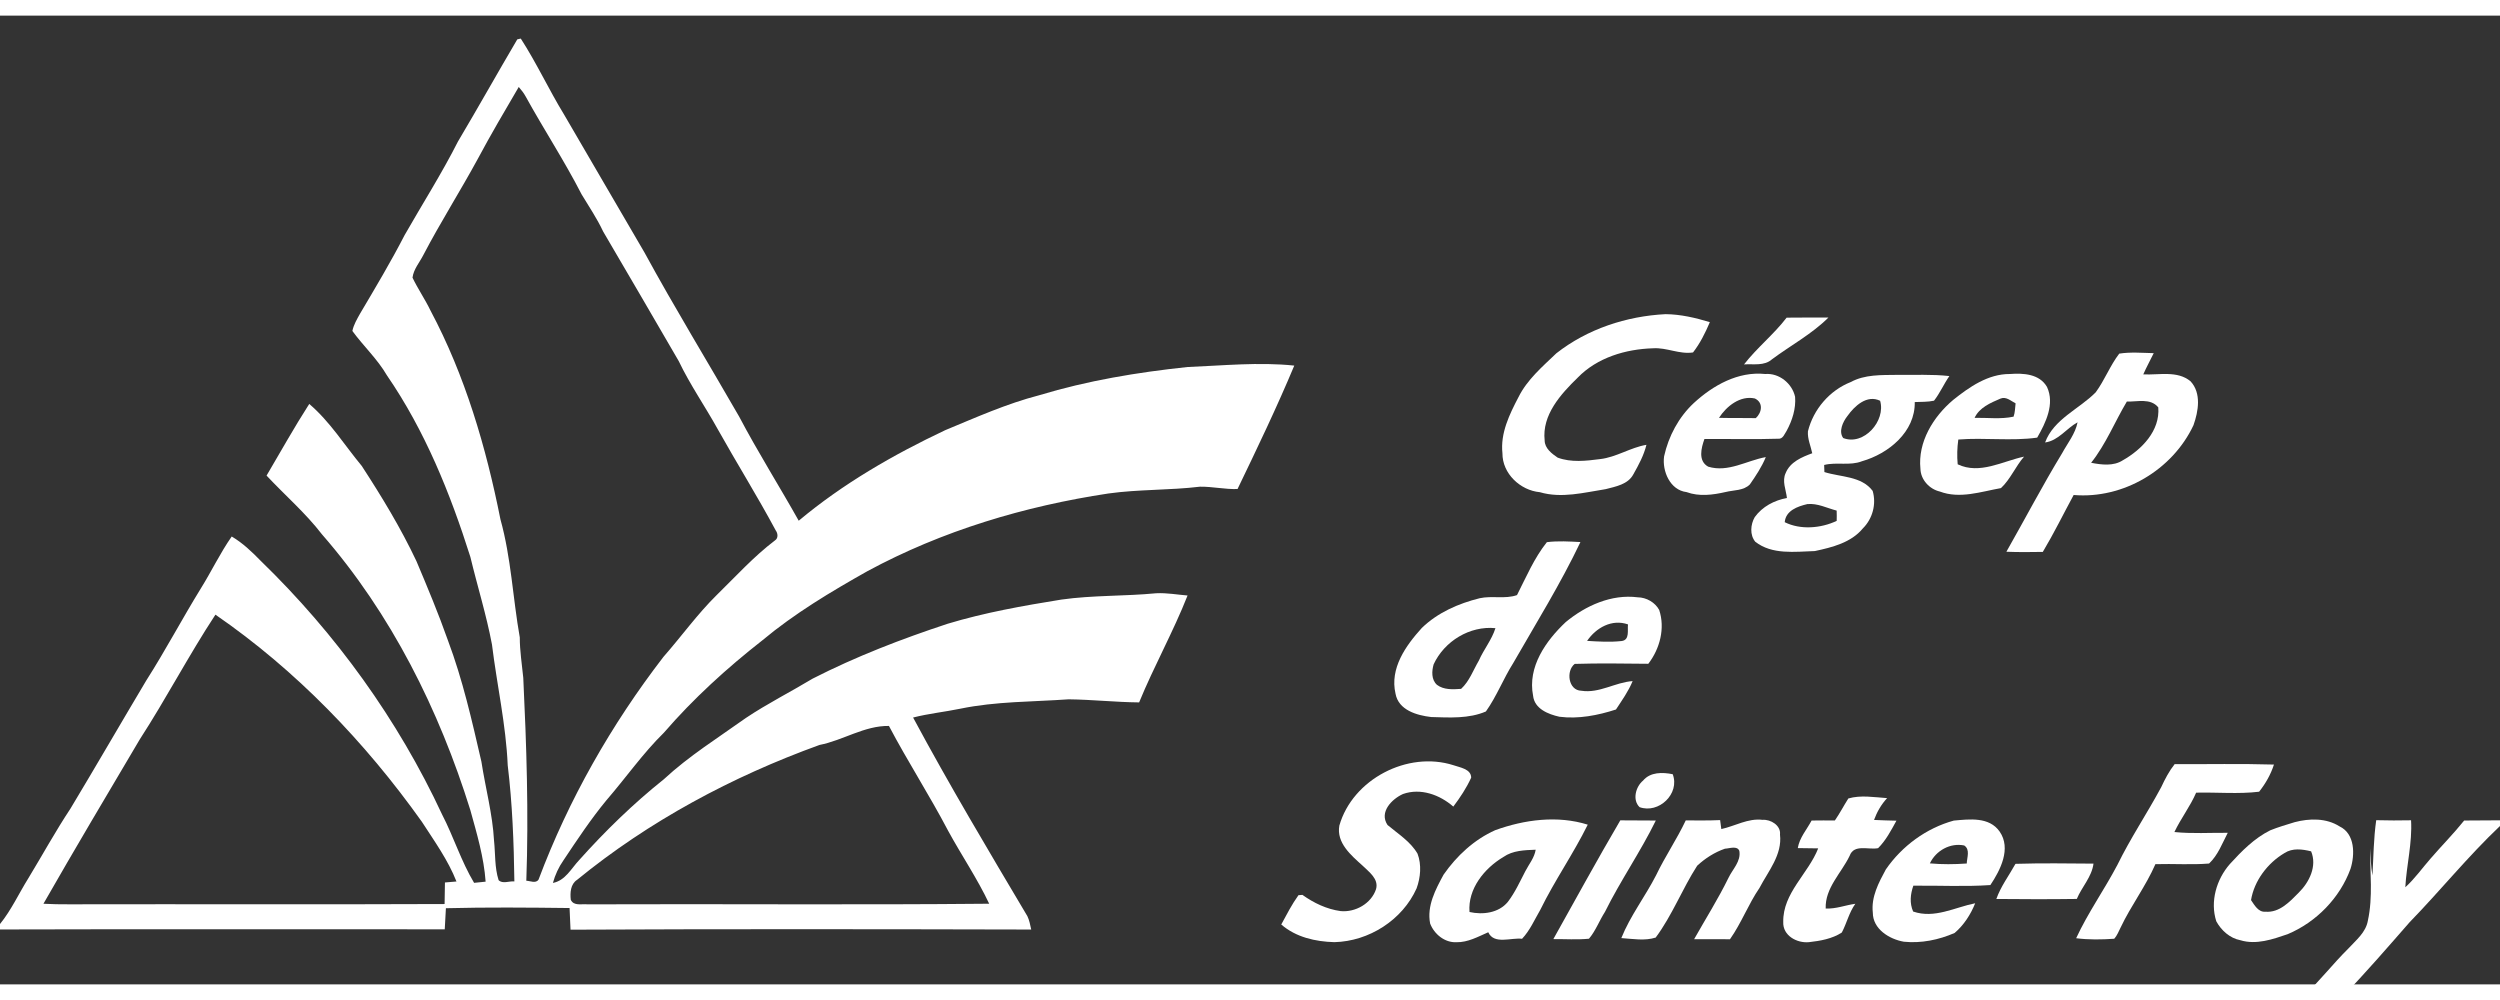 <?xml version="1.0" encoding="UTF-8"?>
<!DOCTYPE svg PUBLIC "-//W3C//DTD SVG 1.1//EN" "http://www.w3.org/Graphics/SVG/1.1/DTD/svg11.dtd">
<svg width="400pt" height="160pt" viewBox="0 140 800 310" version="1.1" xmlns="http://www.w3.org/2000/svg">
<rect x="0" y="140" width="800" height="310" fill="#333333" stroke="none"/>
<g id="#ffffffff">
</g>
<g fill="#FFF" id="#01418dff">
<path opacity="1.00" d=" M 165.53 147.60 C 165.81 147.53 166.37 147.40 166.65 147.34 C 171.71 155.17 175.62 163.67 180.48 171.62 C 189.10 186.31 197.58 201.08 206.21 215.76 C 215.89 233.53 226.47 250.79 236.54 268.33 C 242.50 279.65 249.33 290.47 255.59 301.63 C 269.73 289.79 285.83 280.52 302.46 272.66 C 312.35 268.56 322.17 264.16 332.57 261.47 C 348.00 256.79 363.95 254.15 379.95 252.45 C 391.34 251.99 402.79 250.80 414.17 251.99 C 408.58 265.36 402.30 278.44 396.01 291.49 C 391.98 291.62 388.02 290.69 384.00 290.74 C 374.26 291.91 364.39 291.56 354.66 292.92 C 327.87 296.97 301.50 304.84 277.60 317.76 C 265.89 324.35 254.29 331.28 243.95 339.91 C 232.61 348.79 221.89 358.53 212.47 369.44 C 205.70 376.08 200.28 383.89 194.09 391.04 C 189.06 397.13 184.69 403.73 180.31 410.30 C 178.77 412.49 177.64 414.95 176.93 417.54 C 180.91 416.78 182.78 412.93 185.33 410.23 C 193.66 400.92 202.65 392.17 212.42 384.37 C 220.45 376.92 229.76 371.11 238.65 364.77 C 245.53 360.16 252.96 356.43 260.05 352.16 C 273.91 345.08 288.48 339.47 303.25 334.60 C 315.14 331.01 327.38 328.84 339.62 326.87 C 349.69 325.44 359.89 325.82 370.00 324.84 C 373.35 324.67 376.68 325.29 380.02 325.56 C 375.42 337.22 369.27 348.18 364.52 359.77 C 356.99 359.70 349.50 358.87 341.97 358.78 C 330.42 359.60 318.72 359.42 307.32 361.78 C 302.29 362.82 297.17 363.33 292.19 364.61 C 303.75 386.14 316.29 407.16 328.76 428.17 C 329.41 429.51 329.66 431.00 329.99 432.45 C 280.85 432.33 231.70 432.26 182.57 432.50 C 182.46 430.18 182.36 427.87 182.26 425.57 C 169.07 425.41 155.87 425.29 142.69 425.63 C 142.57 427.88 142.46 430.13 142.32 432.38 C 94.88 432.39 47.44 432.29 0.00 432.43 L 0.00 430.69 C 3.64 426.19 6.04 420.89 9.09 416.01 C 13.59 408.59 17.76 400.98 22.55 393.75 C 30.73 380.14 38.67 366.41 46.80 352.77 C 52.95 343.13 58.28 333.01 64.28 323.28 C 67.69 317.81 70.45 311.96 74.15 306.68 C 77.66 308.75 80.62 311.58 83.45 314.49 C 107.45 337.76 127.36 365.32 141.47 395.64 C 145.17 402.79 147.56 410.58 151.71 417.51 C 152.63 417.41 154.48 417.22 155.40 417.13 C 154.85 409.30 152.59 401.77 150.51 394.24 C 140.52 362.18 125.19 331.40 103.03 305.99 C 97.75 299.13 91.18 293.48 85.30 287.19 C 89.82 279.53 94.15 271.74 98.96 264.26 C 105.61 269.92 110.23 277.44 115.76 284.10 C 122.15 293.91 128.26 303.97 133.26 314.57 C 136.79 322.93 140.30 331.32 143.32 339.88 C 148.06 352.48 151.03 365.64 154.05 378.73 C 155.34 387.16 157.62 395.45 158.09 404.00 C 158.54 408.21 158.25 412.56 159.55 416.64 C 160.81 417.95 162.97 416.87 164.60 417.06 C 164.43 404.65 163.96 392.22 162.47 379.90 C 161.91 366.88 159.01 354.14 157.43 341.24 C 155.65 331.78 152.76 322.58 150.52 313.23 C 144.08 292.87 135.97 272.79 123.81 255.11 C 120.77 249.88 116.29 245.75 112.76 240.91 C 113.17 238.89 114.26 237.09 115.25 235.31 C 120.14 227.04 125.07 218.79 129.47 210.25 C 135.16 200.27 141.34 190.56 146.54 180.30 C 152.98 169.46 159.13 158.46 165.53 147.60 M 152.89 185.85 C 147.27 196.19 140.95 206.12 135.50 216.55 C 134.29 218.95 132.35 221.11 132.00 223.85 C 133.72 227.44 136.01 230.75 137.74 234.34 C 148.85 255.20 155.54 278.10 160.14 301.19 C 163.58 313.54 164.10 326.41 166.33 338.98 C 166.33 343.33 167.03 347.61 167.45 351.93 C 168.48 373.54 169.20 395.21 168.42 416.84 C 169.68 416.87 171.44 417.82 172.34 416.46 C 181.94 390.88 195.63 366.84 212.30 345.20 C 218.06 338.65 223.15 331.51 229.38 325.38 C 235.46 319.44 241.19 313.09 247.98 307.94 C 249.10 307.24 248.93 305.68 248.24 304.75 C 242.35 293.77 235.75 283.20 229.67 272.33 C 225.62 265.02 220.82 258.13 217.21 250.58 C 209.16 236.75 201.14 222.90 193.02 209.11 C 191.06 204.93 188.48 201.11 186.10 197.17 C 180.60 186.45 173.99 176.37 168.18 165.82 C 167.59 164.73 166.80 163.77 166.00 162.83 C 161.53 170.45 157.05 178.06 152.89 185.85 M 44.73 371.60 C 34.38 389.09 23.99 406.56 13.90 424.20 C 16.60 424.35 19.30 424.39 22.01 424.38 C 62.10 424.29 102.19 424.47 142.27 424.29 C 142.33 421.99 142.36 419.69 142.38 417.39 C 143.61 417.29 144.84 417.19 146.07 417.08 C 143.37 410.21 138.99 404.14 135.00 397.97 C 116.83 372.44 94.79 349.50 68.94 331.69 C 60.40 344.68 53.19 358.54 44.73 371.60 M 262.23 373.39 C 234.31 383.50 207.70 397.72 184.65 416.56 C 182.56 417.92 182.40 420.68 182.65 422.93 C 183.62 425.03 186.18 424.18 187.98 424.39 C 230.83 424.21 273.69 424.61 316.54 424.19 C 312.72 416.11 307.66 408.67 303.39 400.83 C 297.43 389.46 290.44 378.65 284.46 367.30 C 276.62 367.18 269.79 371.91 262.23 373.39 Z"/>
<path opacity="1.00" d=" M 498.05 248.04 C 507.98 240.26 520.47 236.16 533.00 235.53 C 537.81 235.58 542.56 236.69 547.15 238.09 C 545.71 241.48 544.03 244.87 541.77 247.78 C 537.44 248.45 533.33 246.16 529.00 246.45 C 520.22 246.71 511.11 249.41 504.85 255.86 C 499.42 261.15 493.38 267.79 494.29 275.96 C 494.32 278.46 496.56 280.16 498.45 281.44 C 502.79 283.05 507.54 282.49 512.03 281.91 C 517.24 281.31 521.71 278.21 526.86 277.34 C 526.03 280.70 524.37 283.78 522.68 286.77 C 520.97 290.01 517.03 290.69 513.80 291.53 C 506.86 292.62 499.71 294.55 492.74 292.50 C 486.47 291.92 480.72 286.51 480.78 280.04 C 480.08 273.61 483.03 267.59 485.92 262.07 C 488.72 256.44 493.59 252.31 498.05 248.04 Z"/>
<path opacity="1.00" d=" M 571.72 236.65 C 576.18 236.62 580.64 236.59 585.10 236.61 C 579.79 241.91 573.03 245.51 567.03 249.98 C 564.55 252.18 561.11 251.40 558.09 251.61 C 562.24 246.26 567.61 242.02 571.72 236.65 Z"/>
<path opacity="1.00" d=" M 678.16 248.16 C 681.81 247.59 685.52 247.93 689.19 248.01 C 688.09 250.28 686.86 252.49 685.85 254.80 C 690.87 255.06 696.76 253.50 700.98 257.02 C 704.50 260.83 703.49 266.59 701.92 271.05 C 695.21 285.38 679.41 294.74 663.57 293.40 C 660.28 299.47 657.24 305.68 653.70 311.61 C 649.81 311.68 645.92 311.71 642.04 311.56 C 648.02 301.05 653.61 290.33 659.90 279.99 C 661.65 276.77 664.10 273.81 664.82 270.14 C 661.23 272.09 658.68 276.02 654.43 276.59 C 657.18 269.10 665.34 265.91 670.63 260.54 C 673.49 256.64 675.21 252.00 678.16 248.16 M 680.59 263.50 C 676.71 270.00 673.90 277.13 669.16 283.09 C 672.48 283.73 676.28 284.24 679.29 282.30 C 685.35 278.86 691.25 272.87 690.65 265.36 C 688.15 262.32 683.99 263.60 680.59 263.50 Z"/>
<path opacity="1.00" d=" M 542.00 263.99 C 548.17 258.30 556.21 253.77 564.88 254.68 C 569.33 254.33 573.48 257.69 574.43 261.98 C 574.73 265.75 573.53 269.52 571.75 272.81 C 571.07 273.81 570.54 275.57 569.01 275.39 C 561.15 275.65 553.28 275.42 545.42 275.48 C 544.39 278.36 543.31 282.48 546.61 284.33 C 553.01 286.29 558.93 282.37 565.06 281.27 C 563.77 284.40 561.88 287.24 559.96 290.01 C 557.95 292.05 554.80 291.79 552.21 292.44 C 548.10 293.38 543.75 293.96 539.69 292.47 C 534.42 291.84 531.85 285.76 532.51 281.03 C 533.92 274.60 537.17 268.50 542.00 263.99 M 550.08 268.71 C 554.01 268.81 557.93 268.71 561.86 268.80 C 563.83 267.00 564.33 263.82 561.55 262.51 C 556.87 261.48 552.48 264.98 550.08 268.71 Z"/>
<path opacity="1.00" d=" M 625.01 262.98 C 630.21 258.82 636.20 254.64 643.16 254.68 C 647.47 254.37 652.60 254.61 655.04 258.82 C 657.57 264.26 654.65 270.27 651.90 275.04 C 643.63 276.20 635.04 274.98 626.66 275.65 C 626.29 278.28 626.21 280.93 626.46 283.58 C 633.51 286.93 640.78 282.60 647.70 281.12 C 644.97 284.25 643.31 288.40 640.31 291.19 C 633.91 292.33 627.14 294.72 620.74 292.29 C 617.42 291.52 614.63 288.51 614.54 285.03 C 613.65 276.45 618.65 268.35 625.01 262.98 M 631.87 268.71 C 636.02 268.63 640.25 269.21 644.34 268.33 C 644.84 266.97 644.80 265.49 644.99 264.07 C 643.46 263.30 641.94 261.77 640.10 262.57 C 636.96 263.92 633.39 265.42 631.87 268.71 Z"/>
<path opacity="1.00" d=" M 592.23 257.26 C 596.75 254.80 602.02 255.03 607.00 254.96 C 612.60 255.03 618.22 254.72 623.80 255.34 C 622.02 257.88 620.80 260.77 618.89 263.22 C 616.86 263.66 614.77 263.57 612.72 263.66 C 612.91 273.20 604.29 280.20 595.82 282.60 C 591.95 284.12 587.69 282.78 583.73 283.79 C 583.75 284.35 583.79 285.49 583.81 286.06 C 589.02 287.72 595.63 287.28 599.25 292.08 C 600.49 296.29 599.23 300.99 596.13 304.07 C 592.35 308.66 586.28 310.15 580.74 311.34 C 574.36 311.54 567.07 312.58 561.68 308.35 C 559.88 306.16 560.16 302.82 561.52 300.48 C 563.95 297.10 567.78 295.10 571.82 294.36 C 571.52 291.71 570.18 288.92 571.43 286.34 C 572.86 282.82 576.60 281.26 579.92 280.04 C 579.43 277.71 578.36 275.43 578.54 273.01 C 580.28 265.98 585.48 259.92 592.23 257.26 M 591.15 268.16 C 589.68 270.02 588.30 273.10 589.82 275.17 C 596.42 277.74 603.52 269.67 601.64 263.25 C 597.42 261.19 593.43 264.93 591.15 268.16 M 578.35 296.31 C 575.24 297.04 571.44 298.37 571.11 302.10 C 576.15 304.62 582.69 304.07 587.74 301.68 C 587.77 300.58 587.77 299.48 587.73 298.39 C 584.64 297.60 581.62 295.98 578.35 296.31 Z"/>
<path opacity="1.00" d=" M 485.44 325.43 C 488.37 319.66 490.95 313.56 495.00 308.49 C 498.56 308.04 502.16 308.27 505.74 308.46 C 499.40 321.77 491.58 334.37 484.24 347.17 C 481.07 352.19 478.93 357.82 475.49 362.67 C 470.05 365.03 463.79 364.62 457.97 364.45 C 453.39 363.92 447.52 362.25 446.57 356.99 C 444.68 348.87 449.82 341.63 454.98 335.95 C 460.04 331.03 466.73 328.11 473.51 326.43 C 477.43 325.56 481.63 326.77 485.44 325.43 M 458.77 347.57 C 458.14 349.74 457.99 352.49 459.83 354.15 C 462.03 355.81 464.95 355.61 467.55 355.44 C 470.21 353.00 471.43 349.44 473.23 346.39 C 474.79 342.82 477.37 339.75 478.54 336.01 C 470.34 335.20 462.21 340.17 458.77 347.57 Z"/>
<path opacity="1.00" d=" M 501.05 334.05 C 507.41 328.80 515.68 325.06 524.08 326.14 C 526.85 326.17 529.62 327.76 530.94 330.18 C 532.89 336.04 531.16 342.61 527.46 347.41 C 519.61 347.34 511.75 347.19 503.90 347.45 C 501.06 349.66 501.82 355.94 506.04 356.04 C 511.77 356.93 516.84 353.34 522.44 352.95 C 521.10 356.22 519.03 359.10 517.11 362.04 C 511.35 363.91 505.11 365.14 499.02 364.36 C 495.46 363.57 491.03 361.83 490.59 357.64 C 488.76 348.40 494.68 340.05 501.05 334.05 M 507.87 340.08 C 511.53 340.30 515.24 340.54 518.91 340.13 C 521.59 339.80 520.72 336.67 520.96 334.81 C 515.80 333.00 510.76 335.87 507.87 340.08 Z"/>
<path opacity="1.00" d=" M 428.59 399.19 C 432.83 384.35 450.47 375.18 465.11 379.87 C 467.16 380.60 470.74 381.05 470.78 383.84 C 469.28 387.15 467.24 390.21 465.06 393.11 C 460.71 389.31 454.60 387.09 448.96 389.08 C 445.35 390.71 441.27 394.88 444.00 398.99 C 447.37 401.84 451.36 404.28 453.62 408.20 C 454.94 411.72 454.58 415.78 453.31 419.28 C 448.76 429.42 438.05 436.22 427.00 436.49 C 420.91 436.32 414.71 434.92 410.00 430.84 C 411.73 427.65 413.39 424.40 415.51 421.46 C 415.83 421.44 416.46 421.39 416.77 421.36 C 420.41 423.95 424.53 425.94 429.00 426.55 C 433.72 427.01 438.83 424.12 440.33 419.53 C 441.27 416.24 438.04 414.00 436.02 412.00 C 432.35 408.70 427.60 404.71 428.59 399.19 Z"/>
<path opacity="1.00" d=" M 691.60 386.87 C 692.80 384.30 694.11 381.76 695.88 379.53 C 706.47 379.57 717.07 379.34 727.66 379.66 C 726.65 382.83 724.98 385.74 722.92 388.35 C 716.28 389.15 709.47 388.49 702.77 388.65 C 700.86 393.07 697.87 396.90 695.81 401.25 C 701.48 401.83 707.19 401.45 712.88 401.50 C 711.11 404.88 709.74 408.68 706.90 411.33 C 701.19 411.79 695.45 411.35 689.73 411.53 C 686.65 418.59 681.92 424.80 678.62 431.76 C 677.98 433.00 677.50 434.35 676.56 435.40 C 672.50 435.68 668.40 435.75 664.37 435.23 C 668.14 427.08 673.38 419.72 677.56 411.78 C 681.75 403.21 687.09 395.26 691.60 386.87 Z"/>
<path opacity="1.00" d=" M 525.78 384.79 C 528.11 382.00 532.02 382.09 535.27 382.75 C 537.64 389.00 530.79 395.48 524.67 393.29 C 522.29 391.01 523.41 386.74 525.78 384.79 Z"/>
<path opacity="1.00" d=" M 591.47 390.51 C 595.45 389.35 599.78 390.12 603.88 390.40 C 602.01 392.41 600.63 394.81 599.69 397.38 C 602.07 397.51 604.47 397.55 606.86 397.62 C 605.16 400.70 603.51 403.91 600.99 406.41 C 597.95 407.03 593.28 404.99 591.89 408.85 C 589.22 414.41 583.99 419.14 584.22 425.72 C 587.48 425.90 590.53 424.64 593.71 424.21 C 591.70 427.00 590.96 430.41 589.38 433.41 C 586.29 435.42 582.48 436.09 578.88 436.49 C 575.01 436.87 570.44 434.39 570.64 430.03 C 570.47 420.76 578.64 414.61 581.82 406.48 C 579.64 406.48 577.46 406.45 575.29 406.39 C 575.84 403.05 578.17 400.47 579.71 397.57 C 582.19 397.50 584.67 397.56 587.16 397.55 C 588.73 395.28 589.99 392.83 591.47 390.51 Z"/>
<path opacity="1.00" d=" M 518.50 397.51 C 522.28 397.57 526.07 397.51 529.86 397.57 C 524.95 407.59 518.54 416.80 513.59 426.80 C 511.79 429.59 510.61 432.87 508.47 435.39 C 504.68 435.76 500.87 435.48 497.07 435.51 C 504.16 422.82 511.14 410.06 518.50 397.51 Z"/>
<path opacity="1.00" d=" M 539.44 397.53 C 543.11 397.54 546.78 397.60 550.44 397.43 C 550.54 398.15 550.73 399.58 550.82 400.30 C 555.24 399.34 559.37 396.77 564.04 397.35 C 566.63 397.15 569.93 399.15 569.60 402.06 C 570.36 408.53 565.85 413.75 563.04 419.13 C 559.46 424.36 557.25 430.38 553.59 435.56 C 549.76 435.51 545.94 435.56 542.12 435.54 C 545.80 429.01 549.81 422.66 553.11 415.92 C 554.43 413.13 557.17 410.63 556.59 407.29 C 555.91 405.52 553.40 406.53 551.99 406.58 C 548.70 407.71 545.62 409.67 543.09 412.04 C 538.31 419.47 535.09 427.94 529.82 435.02 C 526.35 436.14 522.43 435.43 518.82 435.19 C 521.69 428.06 526.45 421.90 529.95 415.08 C 532.82 409.07 536.60 403.55 539.44 397.53 Z"/>
<path opacity="1.00" d=" M 603.46 413.23 C 608.62 405.73 616.41 400.01 625.20 397.59 C 630.24 397.13 636.53 396.32 639.88 401.09 C 643.66 406.53 640.13 413.41 636.92 418.22 C 628.73 418.78 620.48 418.33 612.27 418.42 C 611.33 421.11 611.01 424.01 612.21 426.69 C 619.04 429.05 625.51 425.35 632.06 424.04 C 630.63 427.62 628.43 431.03 625.49 433.54 C 620.42 435.76 614.76 436.92 609.23 436.35 C 604.57 435.54 599.29 432.29 599.30 427.03 C 598.73 422.04 601.17 417.46 603.46 413.23 M 617.56 411.28 C 621.48 411.64 625.43 411.60 629.36 411.32 C 629.41 409.43 630.53 406.86 628.55 405.55 C 624.05 404.63 619.49 407.20 617.56 411.28 Z"/>
<path opacity="1.00" d=" M 760.39 397.46 C 764.10 397.57 767.82 397.56 771.54 397.49 C 771.96 404.72 770.10 411.74 769.70 418.92 C 772.75 416.17 775.11 412.78 777.81 409.71 C 781.34 405.62 785.15 401.79 788.53 397.57 C 792.35 397.54 796.17 397.54 800.00 397.50 L 800.00 399.32 C 789.77 409.00 780.90 420.01 771.09 430.10 C 764.09 438.09 757.14 446.17 749.76 453.79 C 745.57 454.36 741.33 453.93 737.13 453.82 C 742.23 449.00 746.52 443.42 751.51 438.49 C 753.93 435.85 757.06 433.38 757.71 429.65 C 759.38 422.02 758.39 414.17 758.44 406.45 C 758.63 409.35 758.65 412.28 759.19 415.15 C 759.51 409.25 759.55 403.32 760.39 397.46 Z"/>
<path opacity="1.00" d=" M 478.46 400.66 C 487.85 397.26 498.41 395.86 508.08 398.89 C 503.47 408.23 497.46 416.80 492.89 426.15 C 491.05 429.30 489.58 432.74 487.06 435.41 C 483.54 434.97 478.10 437.36 476.24 433.32 C 472.99 434.74 469.72 436.58 466.08 436.51 C 462.32 436.70 458.93 433.92 457.64 430.52 C 456.54 424.92 459.37 419.63 461.95 414.88 C 466.13 408.87 471.73 403.67 478.46 400.66 M 481.08 409.24 C 475.00 412.85 469.66 419.43 470.24 426.84 C 474.50 427.80 479.60 427.16 482.51 423.60 C 484.80 420.61 486.36 417.14 488.09 413.82 C 489.26 411.54 491.00 409.51 491.42 406.91 C 487.88 407.05 484.10 407.12 481.08 409.24 Z"/>
<path opacity="1.00" d=" M 734.31 398.09 C 739.00 396.85 744.43 396.74 748.66 399.45 C 753.63 401.80 753.61 408.49 752.16 413.04 C 748.75 422.36 741.20 430.08 732.07 433.93 C 727.26 435.58 721.99 437.42 716.91 435.87 C 713.57 435.23 710.79 432.73 709.21 429.81 C 707.18 423.51 709.26 416.40 713.54 411.51 C 717.33 407.36 721.38 403.23 726.48 400.70 C 729.02 399.67 731.68 398.90 734.31 398.09 M 731.02 407.99 C 725.64 411.17 721.34 416.84 720.33 423.03 C 721.41 424.61 722.67 426.96 724.93 426.75 C 729.42 427.12 732.71 423.57 735.58 420.66 C 738.98 417.31 741.52 412.16 739.56 407.43 C 736.74 406.73 733.59 406.30 731.02 407.99 Z"/>
<path opacity="1.00" d=" M 644.95 411.43 C 653.27 411.17 661.60 411.29 669.92 411.36 C 669.37 415.63 666.18 418.80 664.58 422.66 C 656.00 422.78 647.41 422.76 638.83 422.67 C 640.26 418.62 642.89 415.16 644.95 411.43 Z"/>
</g>
</svg>